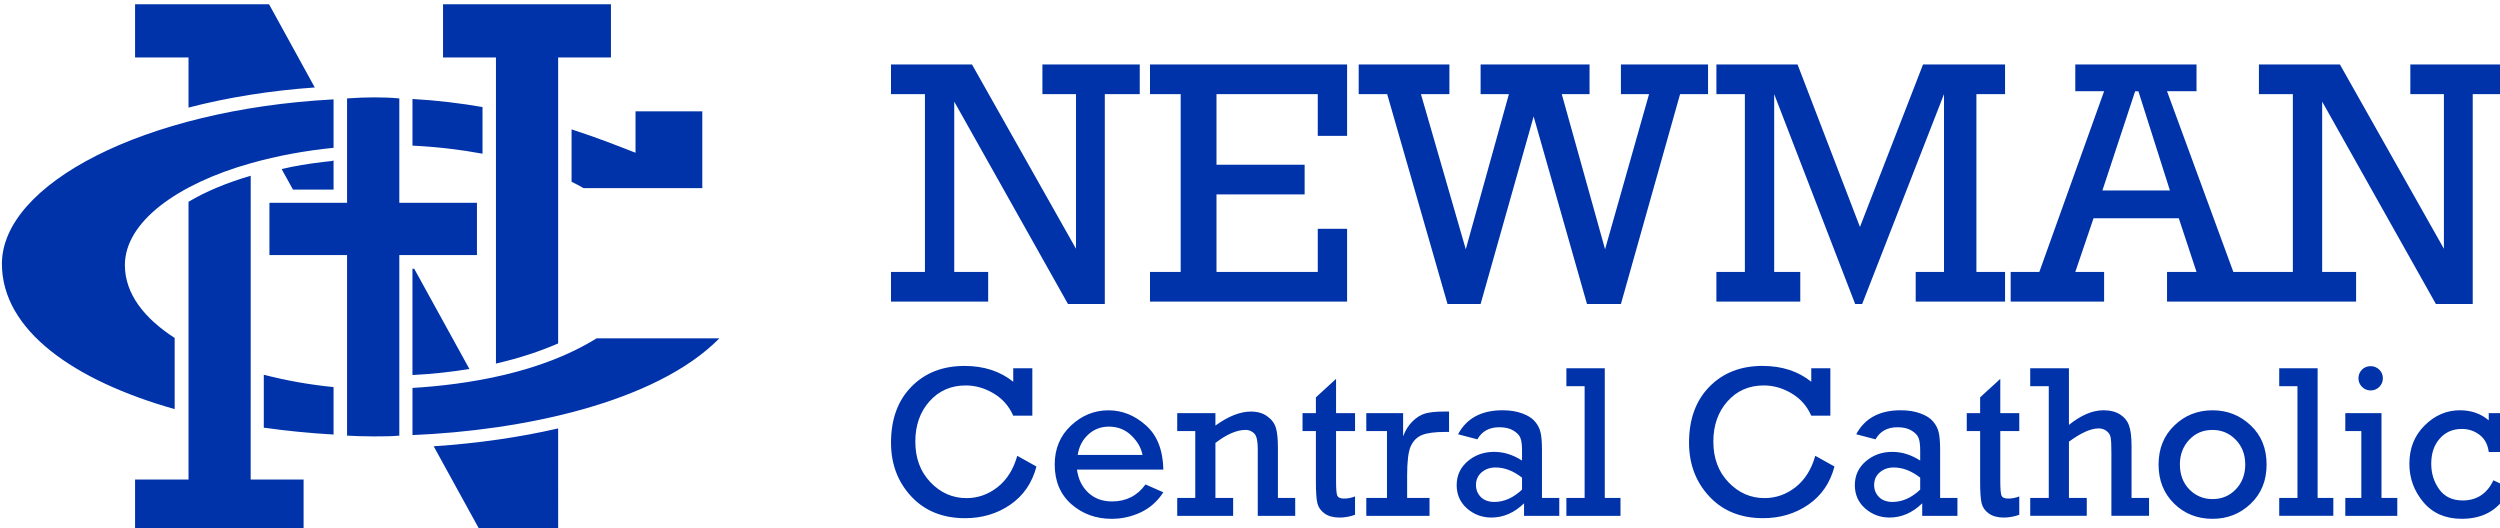 <?xml version="1.0" encoding="UTF-8" standalone="no"?>
<!-- Created with Inkscape (http://www.inkscape.org/) -->

<svg
   width="287.617mm"
   height="60.799mm"
   viewBox="0 0 287.617 60.799"
   version="1.1"
   id="svg1"
   inkscape:version="1.3.2 (091e20e, 2023-11-25, custom)"
   sodipodi:docname="newman signature v2 blue.svg"
   xmlns:inkscape="http://www.inkscape.org/namespaces/inkscape"
   xmlns:sodipodi="http://sodipodi.sourceforge.net/DTD/sodipodi-0.dtd"
   xmlns="http://www.w3.org/2000/svg"
   xmlns:svg="http://www.w3.org/2000/svg">
  <sodipodi:namedview
     id="namedview1"
     pagecolor="#ffffff"
     bordercolor="#cccccc"
     borderopacity="1"
     inkscape:showpageshadow="0"
     inkscape:pageopacity="1"
     inkscape:pagecheckerboard="0"
     inkscape:deskcolor="#d1d1d1"
     inkscape:document-units="mm"
     inkscape:zoom="1.684603"
     inkscape:cx="522.08147"
     inkscape:cy="276.91985"
     inkscape:window-width="3840"
     inkscape:window-height="2126"
     inkscape:window-x="2149"
     inkscape:window-y="923"
     inkscape:window-maximized="1"
     inkscape:current-layer="layer1" />
  <defs
     id="defs1" />
  <g
     inkscape:label="Layer 1"
     inkscape:groupmode="layer"
     id="layer1"
     transform="translate(52.123,-77.787)">
    <g
       id="g1732-5"
       transform="matrix(4.056,0,0,4.056,-1959.001,-4221.266)"
       style="fill:#0033aa;fill-opacity:1">
      <g
         id="g1731-7"
         transform="matrix(0.392,0,0,0.392,259.107,581.256)"
         style="fill:#0033aa;fill-opacity:1">
        <path
           d="m 605.27,1240.771 v -12.867 h -2.455 v -2.147 h 5.86 l 7.526,13.336 v -11.19 h -2.43 v -2.147 h 7.044 v 2.147 h -2.529 v 15.187 h -2.665 l -8.229,-14.644 v 12.325 h 2.455 v 2.147 h -7.032 v -2.147 z m 18.506,0 v -12.867 h -2.221 v -2.147 h 14.262 v 5.169 h -2.122 v -3.022 h -7.328 v 5.107 h 6.378 v 2.147 h -6.378 v 5.613 h 7.328 v -3.121 h 2.122 v 5.268 h -14.262 v -2.147 z m 19.308,2.319 -4.367,-15.187 h -2.06 v -2.147 h 6.563 v 2.147 h -2.06 l 3.245,11.227 3.121,-11.227 h -2.048 v -2.147 h 7.883 v 2.147 h -2.011 l 3.134,11.227 3.183,-11.227 h -2.036 v -2.147 h 6.304 v 2.147 h -2.023 l -4.281,15.187 h -2.455 l -3.861,-13.571 -3.837,13.571 z m 21.516,-2.319 v -12.867 h -2.06 v -2.147 h 5.872 l 4.515,11.757 4.565,-11.757 h 5.934 v 2.147 h -2.073 v 12.867 h 2.073 v 2.147 h -6.465 v -2.147 h 2.048 v -12.867 l -5.922,15.187 h -0.506 l -5.86,-15.187 v 12.867 h 1.888 v 2.147 h -6.07 v -2.147 z m 31.398,-3.886 h -6.169 l -1.32,3.886 h 2.085 v 2.147 h -6.761 v -2.147 h 2.073 l 4.688,-13.077 h -2.085 v -1.937 h 8.772 v 1.937 h -2.134 l 4.799,13.077 h 1.925 v 2.147 h -6.724 v -2.147 h 2.134 z m -0.642,-2.011 -2.282,-7.18 h -0.234 l -2.369,7.18 z m 8.895,5.897 v -12.867 h -2.455 v -2.147 h 5.86 l 7.526,13.336 v -11.19 h -2.43 v -2.147 h 7.044 v 2.147 h -2.529 v 15.187 h -2.665 l -8.229,-14.644 v 12.325 h 2.455 v 2.147 h -7.032 v -2.147 z"
           id="text1730-0"
           style="font-size:25.266px;line-height:1.25;font-family:Rockwell;-inkscape-font-specification:Rockwell;letter-spacing:0px;word-spacing:0px;stroke-width:0.632"
           aria-label="NEWMAN" />
        <path
           d="m 611.95,1254.074 1.39,0.775 q -0.468,1.781 -1.896,2.764 -1.42,0.975 -3.27,0.975 -2.426,0 -3.892,-1.574 -1.466,-1.574 -1.466,-3.892 0,-2.541 1.474,-4.046 1.474,-1.505 3.846,-1.505 2.096,0 3.524,1.144 v -0.975 h 1.382 v 3.432 h -1.382 q -0.461,-1.044 -1.42,-1.612 -0.96,-0.576 -2.019,-0.576 -1.597,0 -2.625,1.151 -1.021,1.151 -1.021,2.909 0,1.804 1.098,2.948 1.098,1.144 2.602,1.144 1.236,0 2.249,-0.791 1.013,-0.798 1.428,-2.272 z m 10.571,0.998 h -6.249 q 0.138,1.029 0.814,1.666 0.676,0.637 1.727,0.637 1.528,0 2.418,-1.228 l 1.29,0.568 q -0.63,0.975 -1.635,1.451 -1.006,0.468 -2.103,0.468 -1.704,0 -2.917,-1.059 -1.205,-1.067 -1.205,-2.871 0,-1.712 1.175,-2.817 1.182,-1.105 2.71,-1.105 1.497,0 2.71,1.083 1.221,1.075 1.267,3.209 z m -1.505,-1.059 q -0.154,-0.783 -0.814,-1.413 -0.66,-0.637 -1.62,-0.637 -0.875,0 -1.497,0.576 -0.622,0.568 -0.76,1.474 z m 5.274,-3.025 v 0.898 q 1.405,-1.013 2.564,-1.013 0.722,0 1.19,0.345 0.476,0.338 0.622,0.837 0.146,0.491 0.146,1.443 v 3.623 h 1.251 v 1.297 h -2.71 v -4.859 q 0,-0.845 -0.253,-1.098 -0.253,-0.261 -0.622,-0.261 -0.967,0 -2.188,0.944 v 3.977 h 1.282 v 1.297 h -4.046 v -1.297 h 1.305 v -4.836 h -1.305 v -1.297 z m 6.303,1.297 v -1.297 h 0.967 v -1.144 l 1.459,-1.336 v 2.48 h 1.374 v 1.297 h -1.374 v 3.608 q 0,0.868 0.092,1.075 0.1,0.2 0.484,0.2 0.407,0 0.798,-0.154 v 1.328 q -0.56,0.2 -1.121,0.2 -0.668,0 -1.082,-0.292 -0.415,-0.299 -0.522,-0.745 -0.107,-0.445 -0.107,-1.535 v -3.685 z m 6.111,4.836 v -4.836 h -1.497 v -1.297 h 2.664 v 1.674 q 0.246,-0.653 0.683,-1.083 0.438,-0.43 0.921,-0.568 0.491,-0.138 1.336,-0.138 h 0.384 v 1.474 h -0.292 q -1.113,0 -1.666,0.223 -0.545,0.223 -0.814,0.814 -0.261,0.583 -0.261,2.103 v 1.635 h 1.62 v 1.297 h -4.575 v -1.297 z m 12.467,0 v 1.297 h -2.549 v -0.906 q -1.059,1.029 -2.364,1.029 -1.013,0 -1.766,-0.66 -0.745,-0.66 -0.745,-1.689 0,-1.036 0.791,-1.72 0.798,-0.683 1.919,-0.683 1.044,0 2.019,0.629 v -0.737 q 0,-0.568 -0.107,-0.875 -0.107,-0.307 -0.507,-0.553 -0.392,-0.246 -1.029,-0.246 -1.098,0 -1.589,0.875 l -1.397,-0.368 q 0.929,-1.735 3.209,-1.735 0.837,0 1.443,0.23 0.614,0.223 0.914,0.584 0.299,0.353 0.399,0.768 0.107,0.414 0.107,1.32 v 3.439 z m -2.695,-1.466 q -0.944,-0.737 -1.912,-0.737 -0.606,0 -1.013,0.353 -0.407,0.353 -0.407,0.913 0,0.522 0.353,0.875 0.361,0.353 0.975,0.353 1.059,0 2.004,-0.89 z m 4.529,1.466 v -8.084 h -1.32 v -1.297 h 2.779 v 9.381 h 1.136 v 1.297 h -3.915 v -1.297 z m 16.689,-3.048 1.39,0.775 q -0.468,1.781 -1.896,2.764 -1.42,0.975 -3.27,0.975 -2.426,0 -3.892,-1.574 -1.466,-1.574 -1.466,-3.892 0,-2.541 1.474,-4.046 1.474,-1.505 3.846,-1.505 2.096,0 3.524,1.144 v -0.975 h 1.382 v 3.432 h -1.382 q -0.461,-1.044 -1.42,-1.612 -0.96,-0.576 -2.019,-0.576 -1.597,0 -2.625,1.151 -1.021,1.151 -1.021,2.909 0,1.804 1.098,2.948 1.098,1.144 2.602,1.144 1.236,0 2.249,-0.791 1.013,-0.798 1.428,-2.272 z m 10.287,3.048 v 1.297 h -2.549 v -0.906 q -1.059,1.029 -2.364,1.029 -1.013,0 -1.766,-0.66 -0.745,-0.66 -0.745,-1.689 0,-1.036 0.791,-1.72 0.798,-0.683 1.919,-0.683 1.044,0 2.019,0.629 v -0.737 q 0,-0.568 -0.107,-0.875 -0.107,-0.307 -0.507,-0.553 -0.392,-0.246 -1.029,-0.246 -1.098,0 -1.589,0.875 l -1.397,-0.368 q 0.929,-1.735 3.209,-1.735 0.837,0 1.443,0.23 0.614,0.223 0.914,0.584 0.299,0.353 0.399,0.768 0.107,0.414 0.107,1.32 v 3.439 z m -2.695,-1.466 q -0.944,-0.737 -1.912,-0.737 -0.606,0 -1.013,0.353 -0.407,0.353 -0.407,0.913 0,0.522 0.353,0.875 0.361,0.353 0.975,0.353 1.059,0 2.004,-0.89 z m 3.37,-3.37 v -1.297 h 0.967 v -1.144 l 1.459,-1.336 v 2.48 h 1.374 v 1.297 h -1.374 v 3.608 q 0,0.868 0.092,1.075 0.1,0.2 0.484,0.2 0.407,0 0.798,-0.154 v 1.328 q -0.56,0.2 -1.121,0.2 -0.668,0 -1.082,-0.292 -0.415,-0.299 -0.522,-0.745 -0.107,-0.445 -0.107,-1.535 v -3.685 z m 5.934,4.836 v -8.084 h -1.343 v -1.297 h 2.802 v 4.099 q 1.313,-1.059 2.495,-1.059 0.737,0 1.213,0.307 0.476,0.307 0.645,0.814 0.177,0.499 0.177,1.466 v 3.754 h 1.267 v 1.297 h -2.725 v -4.545 q 0,-0.844 -0.054,-1.129 -0.054,-0.284 -0.299,-0.468 -0.238,-0.184 -0.568,-0.184 -0.844,0 -2.15,0.96 v 4.069 h 1.29 v 1.297 h -4.092 v -1.297 z m 7.946,-2.418 q 0,-1.72 1.136,-2.817 1.136,-1.105 2.771,-1.105 1.604,0 2.756,1.09 1.152,1.082 1.152,2.833 0,1.75 -1.152,2.84 -1.144,1.09 -2.756,1.09 -1.658,0 -2.787,-1.105 -1.121,-1.105 -1.121,-2.825 z m 1.543,0 q 0,1.098 0.683,1.804 0.691,0.699 1.681,0.699 1.006,0 1.681,-0.706 0.683,-0.714 0.683,-1.796 0,-1.09 -0.691,-1.796 -0.691,-0.706 -1.674,-0.706 -1.029,0 -1.697,0.722 -0.668,0.722 -0.668,1.781 z m 8.506,2.418 v -8.084 h -1.32 v -1.297 h 2.779 v 9.381 h 1.136 v 1.297 h -3.915 v -1.297 z m 4.414,-8.659 q 0,-0.353 0.246,-0.614 0.253,-0.261 0.637,-0.261 0.361,0 0.622,0.253 0.261,0.253 0.261,0.622 0,0.368 -0.261,0.629 -0.261,0.253 -0.622,0.253 -0.368,0 -0.63,-0.261 -0.253,-0.261 -0.253,-0.622 z m 0.207,8.659 v -4.836 h -1.159 v -1.297 h 2.618 v 6.134 h 1.144 v 1.297 h -3.762 v -1.297 z m 10.525,-6.134 v 2.81 h -1.305 q -0.1,-0.806 -0.66,-1.236 -0.553,-0.43 -1.29,-0.43 -0.983,0 -1.597,0.699 -0.614,0.691 -0.614,1.819 0,1.052 0.583,1.858 0.583,0.798 1.689,0.798 1.535,0 2.226,-1.459 l 1.205,0.568 q -0.998,2.219 -3.493,2.219 -1.766,0 -2.779,-1.205 -1.013,-1.205 -1.013,-2.779 0,-1.681 1.105,-2.771 1.105,-1.098 2.549,-1.098 1.236,0 2.088,0.729 v -0.522 z"
           id="text1731-1"
           style="font-size:15.722px;line-height:1.25;font-family:Rockwell;-inkscape-font-specification:Rockwell;letter-spacing:0px;word-spacing:0px;stroke-width:0.393"
           aria-label="Central Catholic" />
      </g>
      <path
         style="fill:#0033aa;fill-opacity:1;stroke:none;stroke-width:0.027"
         d="m 473.969,1060.045 v 1.51 h 1.516 v 1.421 c 1.097,-0.285 2.305,-0.481 3.581,-0.571 l -0.467,-0.85 -0.83,-1.51 z m 8.735,0 v 1.51 h 1.501 v 8.682 c 0.664,-0.153 1.254,-0.349 1.764,-0.571 v -8.111 h 1.498 v -1.51 z m -0.867,2.688 v 1.322 c 0.695,0.034 1.364,0.113 1.987,0.229 v -1.323 c -0.615,-0.107 -1.278,-0.189 -1.987,-0.229 z m -2.238,0.01 c -5.396,0.287 -9.407,2.414 -9.407,4.664 0,1.885 2.037,3.312 4.9,4.122 v -2.019 c -0.857,-0.553 -1.412,-1.249 -1.412,-2.067 0,-1.227 1.497,-2.305 3.569,-2.888 0.774,-0.218 1.565,-0.36 2.35,-0.438 z m 0.383,-0.027 v 2.961 h -2.202 v 1.482 h 2.202 v 5.122 c 0.365,0.024 1.139,0.034 1.482,0 v -5.122 h 2.202 v -1.482 h -2.202 v -2.961 c -0.45,-0.042 -0.947,-0.038 -1.482,0 z m 8.182,0.367 v 1.174 c -0.465,-0.181 -1.074,-0.424 -1.814,-0.663 v 1.486 c 0.119,0.058 0.232,0.118 0.339,0.18 h 3.369 v -2.177 z m -8.565,1.397 h -0.008 c 0,0 -0.019,0 -0.036,0.01 -0.048,0.01 -0.138,0.015 -0.213,0.024 -0.469,0.055 -0.872,0.123 -1.18,0.198 l -0.036,0.01 0.008,0.01 c 0,0.01 0.074,0.135 0.159,0.289 l 0.154,0.281 h 0.576 0.576 v -0.407 z m -2.35,0.43 c -0.681,0.198 -1.278,0.448 -1.764,0.738 v 7.878 h -1.516 v 1.51 h 4.78 v -1.51 h -1.501 z m 4.588,2.637 v 3.015 c 0.573,-0.029 1.112,-0.088 1.615,-0.172 l -1.566,-2.844 z m 8.71,1.974 h -3.488 c -1.573,0.982 -3.662,1.313 -5.222,1.407 v 1.337 c 3.075,-0.127 6.891,-0.903 8.71,-2.748 z m -12.927,1.033 v 1.501 c 0.643,0.091 1.306,0.157 1.979,0.195 v -1.346 c -0.661,-0.065 -1.334,-0.183 -1.979,-0.35 z m 8.349,1.522 c -1.073,0.248 -2.259,0.422 -3.53,0.507 l 1.349,2.454 h 0.418 1.764 z"
         id="path1731-7"
         inkscape:connector-curvature="0"
         sodipodi:nodetypes="ccccccccccccccccccccccccsccsscccccccccccccccccccccccccccccccccccccccccccccccccccccccccccccccccc" />
    </g>
  </g>
</svg>
